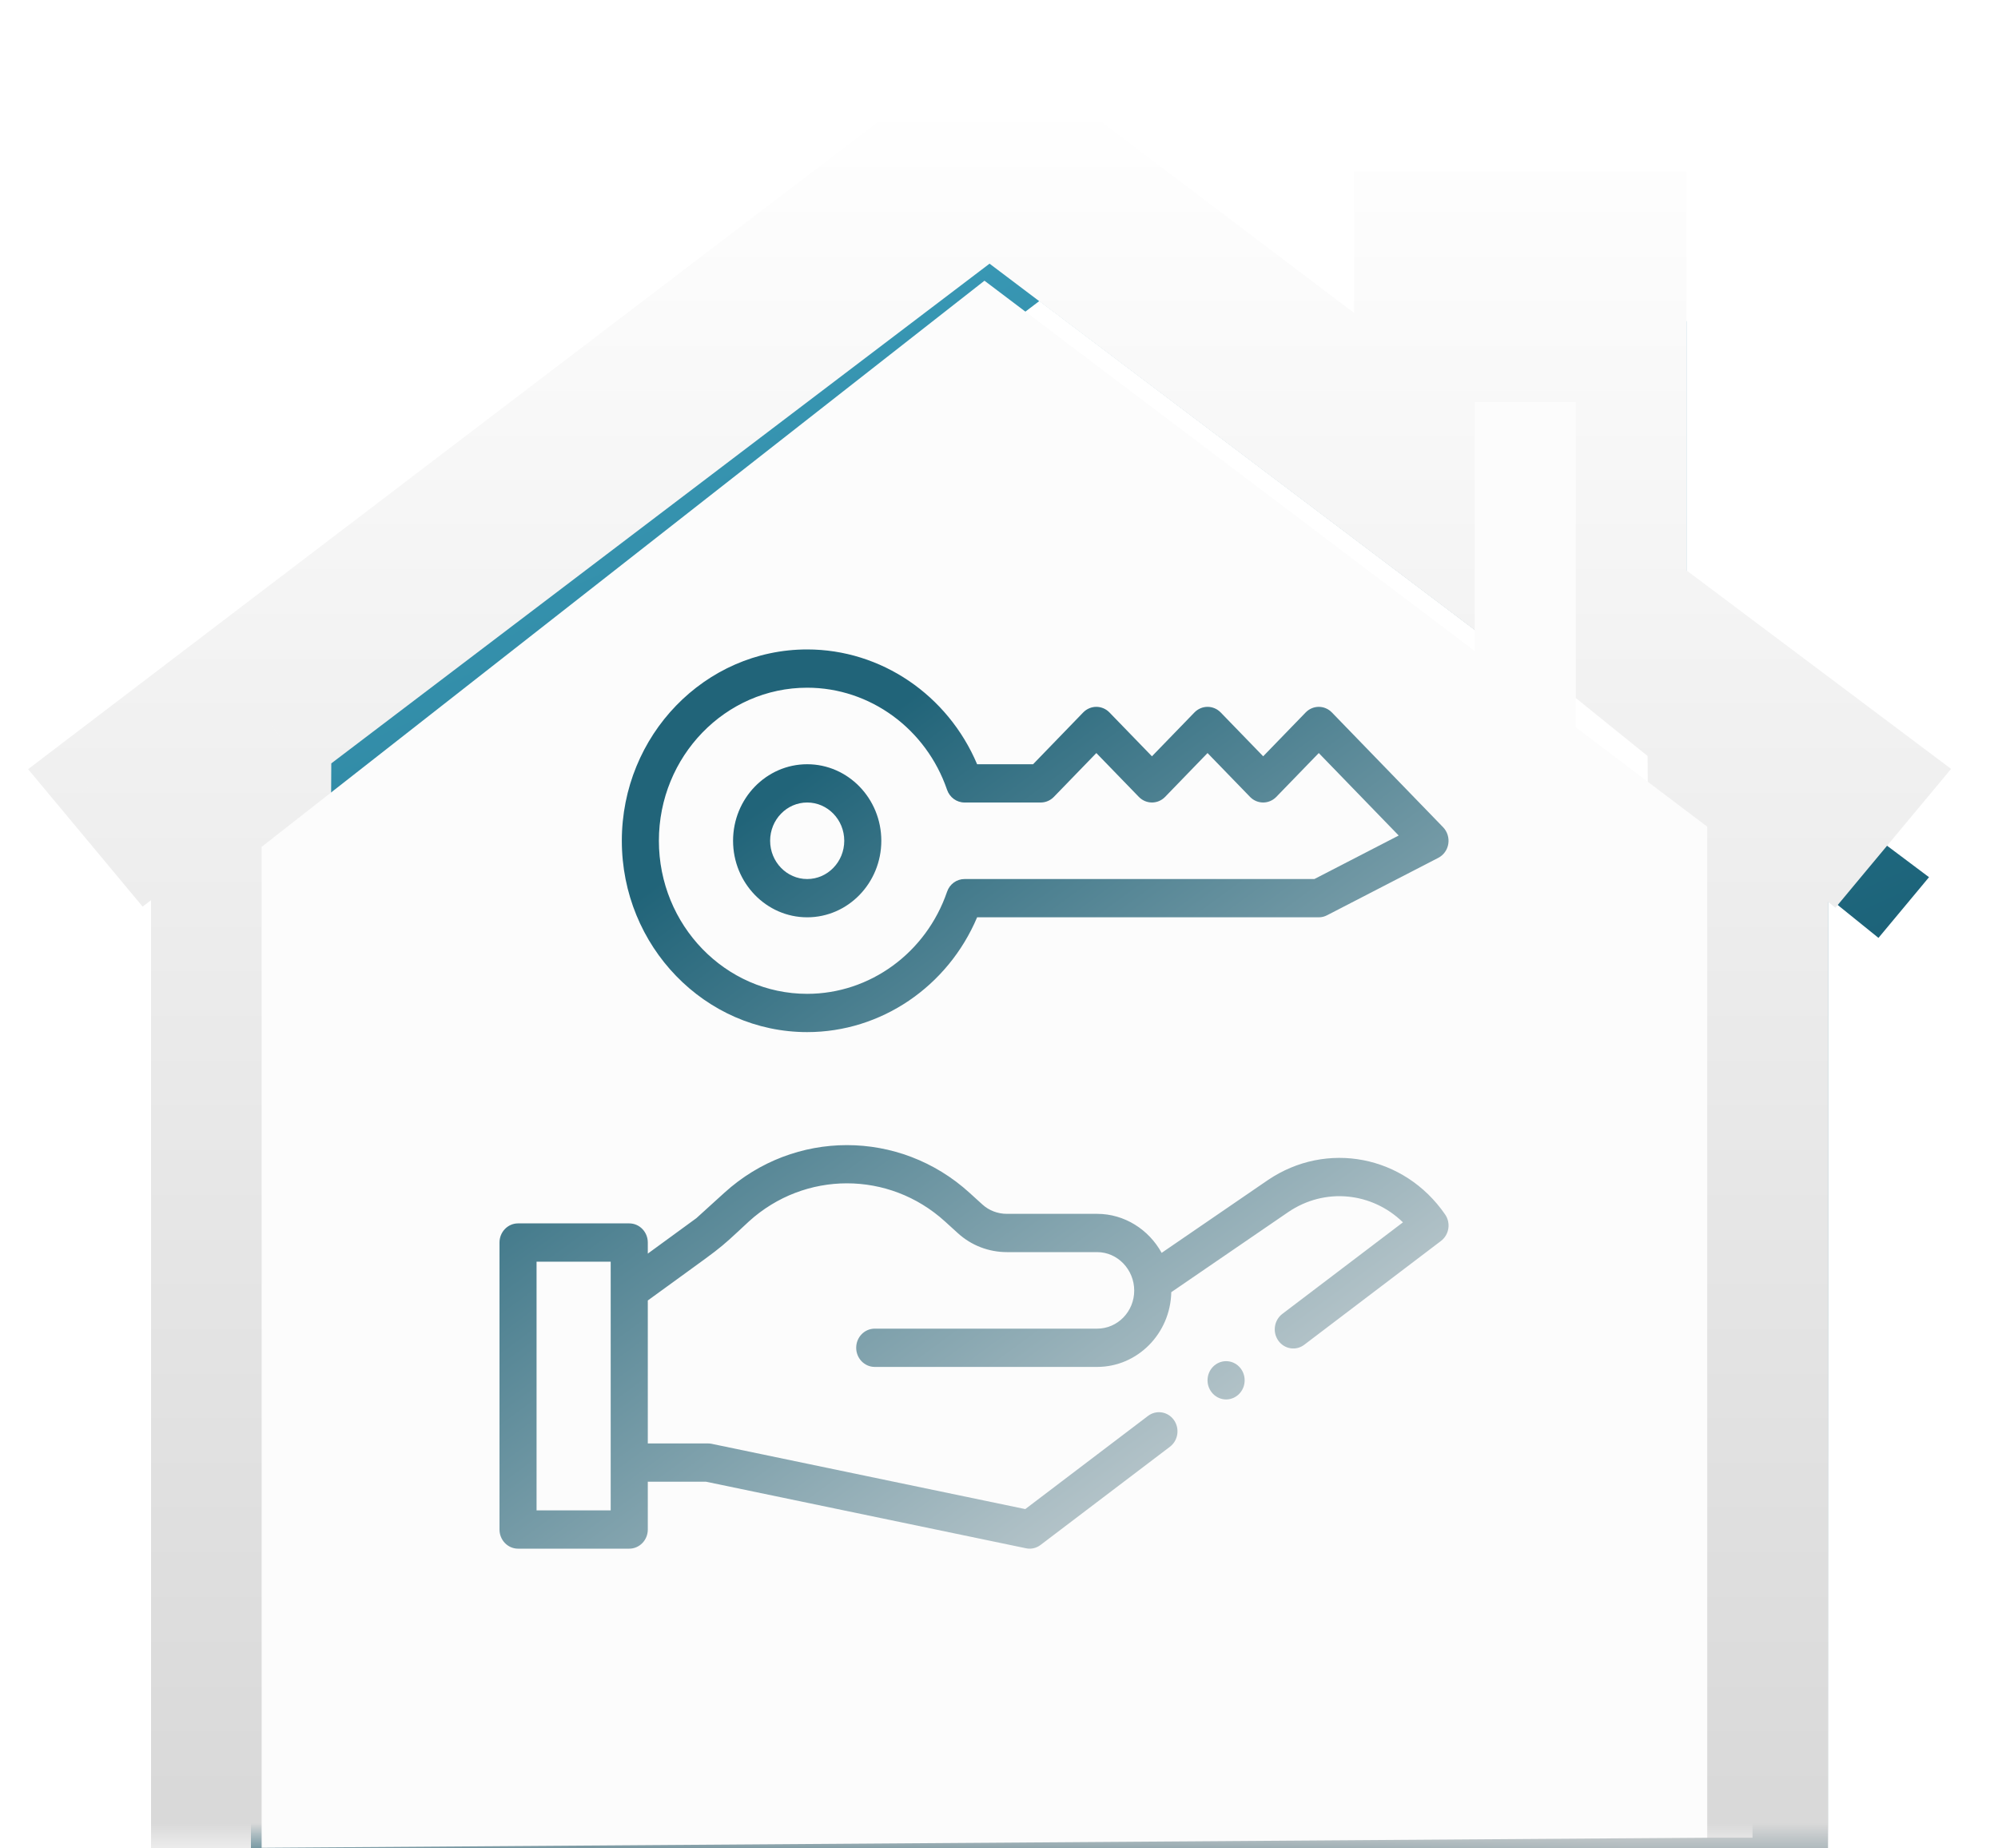 <svg width="40" height="37" viewBox="0 0 40 37" fill="none" xmlns="http://www.w3.org/2000/svg">
<mask id="path-1-outside-1" maskUnits="userSpaceOnUse" x="-0.381" y="0" width="40" height="37" fill="black">
<rect fill="white" x="-0.381" width="40" height="37"/>
<path fill-rule="evenodd" clip-rule="evenodd" d="M37.619 15.559L32.762 11.917V4.429H28.107V8.274L19.81 2L2 15.559L3.012 16.774L4.024 16.006V35.595L4.024 36L34.092 36L35.595 36V34.786V15.957L36.607 16.774L37.619 15.559ZM5.531 34.786L5.635 14.783L19.81 4.024L29.726 11.512V6.25H31.143L31.345 12.524L33.983 14.654L34.086 34.786H5.531Z"/>
</mask>
<g filter="url(#filter0_i)">
<path fill-rule="evenodd" clip-rule="evenodd" d="M37.619 15.559L32.762 11.917V4.429H28.107V8.274L19.81 2L2 15.559L3.012 16.774L4.024 16.006V35.595L4.024 36L34.092 36L35.595 36V34.786V15.957L36.607 16.774L37.619 15.559ZM5.531 34.786L5.635 14.783L19.81 4.024L29.726 11.512V6.25H31.143L31.345 12.524L33.983 14.654L34.086 34.786H5.531Z" fill="url(#paint0_linear)"/>
</g>
<path d="M32.762 11.917L32.162 12.717L31.762 12.417V11.917H32.762ZM37.619 15.559L38.219 14.759L39.061 15.391L38.387 16.2L37.619 15.559ZM32.762 4.429V3.429H33.762V4.429H32.762ZM28.107 4.429H27.107V3.429H28.107V4.429ZM28.107 8.274H29.107V10.284L27.504 9.071L28.107 8.274ZM19.81 2L19.204 1.204L19.808 0.745L20.413 1.202L19.81 2ZM2 15.559L1.232 16.2L0.563 15.397L1.394 14.764L2 15.559ZM3.012 16.774L3.617 17.57L2.855 18.148L2.244 17.414L3.012 16.774ZM4.024 16.006L3.419 15.209L5.024 13.991V16.006H4.024ZM4.024 35.595L3.024 35.595V35.595H4.024ZM4.024 36V37H3.024L3.024 36L4.024 36ZM34.092 36L34.092 37H34.092L34.092 36ZM35.595 36H36.595V37L35.595 37L35.595 36ZM35.595 15.957H34.595V13.863L36.224 15.178L35.595 15.957ZM36.607 16.774L37.375 17.414L36.745 18.171L35.979 17.552L36.607 16.774ZM5.531 34.786V35.786H4.526L4.531 34.781L5.531 34.786ZM5.635 14.783L4.635 14.777L4.638 14.284L5.031 13.986L5.635 14.783ZM19.81 4.024L19.205 3.227L19.808 2.77L20.412 3.226L19.81 4.024ZM29.726 11.512H30.726V13.52L29.124 12.31L29.726 11.512ZM29.726 6.25H28.726V5.25H29.726V6.25ZM31.143 6.25V5.25H32.111L32.142 6.218L31.143 6.25ZM31.345 12.524L30.717 13.302L30.361 13.014L30.346 12.556L31.345 12.524ZM33.983 14.654L34.611 13.876L34.98 14.175L34.983 14.649L33.983 14.654ZM34.086 34.786L35.086 34.781L35.091 35.786H34.086V34.786ZM33.362 11.117L38.219 14.759L37.019 16.36L32.162 12.717L33.362 11.117ZM33.762 4.429V11.917H31.762V4.429H33.762ZM28.107 3.429H32.762V5.429H28.107V3.429ZM27.107 8.274V4.429H29.107V8.274H27.107ZM20.413 1.202L28.71 7.476L27.504 9.071L19.206 2.798L20.413 1.202ZM1.394 14.764L19.204 1.204L20.415 2.796L2.606 16.355L1.394 14.764ZM2.244 17.414L1.232 16.2L2.768 14.919L3.78 16.134L2.244 17.414ZM4.628 16.802L3.617 17.57L2.407 15.977L3.419 15.209L4.628 16.802ZM5.024 16.006V35.595H3.024V16.006H5.024ZM3.024 36L3.024 35.595L5.024 35.595L5.024 36L3.024 36ZM34.092 37L4.024 37V35L34.092 35L34.092 37ZM35.595 37L34.092 37L34.092 35L35.595 35L35.595 37ZM36.595 34.786V36H34.595V34.786H36.595ZM36.595 15.957V34.786H34.595V15.957H36.595ZM35.979 17.552L34.967 16.734L36.224 15.178L37.236 15.996L35.979 17.552ZM38.387 16.2L37.375 17.414L35.839 16.134L36.851 14.919L38.387 16.2ZM4.531 34.781L4.635 14.777L6.635 14.788L6.531 34.791L4.531 34.781ZM20.414 4.82L6.24 15.579L5.031 13.986L19.205 3.227L20.414 4.82ZM29.124 12.31L19.207 4.822L20.412 3.226L30.329 10.714L29.124 12.31ZM30.726 6.25V11.512H28.726V6.25H30.726ZM31.143 7.25H29.726V5.25H31.143V7.25ZM30.346 12.556L30.143 6.282L32.142 6.218L32.345 12.492L30.346 12.556ZM33.355 15.432L30.717 13.302L31.974 11.746L34.611 13.876L33.355 15.432ZM33.086 34.791L32.983 14.659L34.983 14.649L35.086 34.781L33.086 34.791ZM5.531 33.786H34.086V35.786H5.531V33.786Z" fill="url(#paint1_linear)" mask="url(#path-1-outside-1)"/>
<g filter="url(#filter1_i)">
<path fill-rule="evenodd" clip-rule="evenodd" d="M5.238 14.952L19.709 3.619L29.524 11.032L29.524 6.048H31.548V12.56L34.179 14.548L34.179 34.786L5.238 34.988V14.952H5.238Z" fill="#FCFCFC"/>
</g>
<path d="M14.676 16.83C14.676 17.674 15.341 18.362 16.16 18.362C16.979 18.362 17.644 17.674 17.644 16.83C17.644 15.985 16.979 15.298 16.16 15.298C15.341 15.298 14.676 15.985 14.676 16.83ZM16.902 16.83C16.902 17.252 16.569 17.596 16.16 17.596C15.751 17.596 15.418 17.252 15.418 16.83C15.418 16.407 15.751 16.064 16.16 16.064C16.569 16.064 16.902 16.407 16.902 16.83Z" fill="url(#paint2_linear)"/>
<path d="M12.449 16.83C12.449 18.942 14.114 20.66 16.16 20.66C17.641 20.66 18.976 19.747 19.562 18.362H26.402C26.46 18.362 26.516 18.348 26.568 18.321L28.794 17.172C28.901 17.117 28.976 17.013 28.995 16.891C29.014 16.77 28.975 16.646 28.891 16.559L26.664 14.261C26.519 14.112 26.285 14.112 26.14 14.261L25.289 15.139L24.438 14.261C24.293 14.112 24.058 14.112 23.913 14.261L23.062 15.139L22.211 14.261C22.066 14.112 21.831 14.112 21.686 14.261L20.682 15.298H19.562C18.976 13.913 17.641 13 16.16 13C14.114 13 12.449 14.718 12.449 16.83ZM18.96 15.809C19.012 15.961 19.152 16.064 19.31 16.064H20.836C20.934 16.064 21.029 16.023 21.098 15.952L21.949 15.074L22.8 15.952C22.945 16.101 23.18 16.101 23.325 15.952L24.175 15.074L25.026 15.952C25.171 16.101 25.406 16.101 25.551 15.952L26.402 15.074L28.002 16.725L26.314 17.596H19.31C19.152 17.596 19.012 17.698 18.96 17.851C18.541 19.073 17.416 19.894 16.16 19.894C14.523 19.894 13.191 18.519 13.191 16.83C13.191 15.14 14.523 13.766 16.16 13.766C17.416 13.766 18.541 14.587 18.96 15.809Z" fill="url(#paint3_linear)"/>
<path d="M24.547 28.013C24.752 28.013 24.918 27.841 24.918 27.63C24.918 27.418 24.752 27.247 24.547 27.247C24.342 27.247 24.175 27.418 24.175 27.63C24.175 27.841 24.342 28.013 24.547 28.013Z" fill="url(#paint4_linear)"/>
<path d="M25.38 23.624L23.256 25.079C22.998 24.61 22.51 24.298 21.965 24.298H20.159C19.975 24.298 19.801 24.232 19.668 24.111L19.407 23.874C18.01 22.605 15.902 22.605 14.504 23.874L13.942 24.384L12.969 25.094V24.872C12.969 24.661 12.803 24.489 12.598 24.489H10.371C10.166 24.489 10 24.661 10 24.872V30.617C10 30.828 10.166 31 10.371 31H12.598C12.803 31 12.969 30.828 12.969 30.617V29.66H14.135L20.54 30.992C20.564 30.997 20.588 31 20.613 31C20.692 31 20.769 30.974 20.833 30.925L23.422 28.96C23.587 28.835 23.623 28.595 23.501 28.424C23.38 28.254 23.148 28.218 22.983 28.343L20.526 30.208L14.246 28.901C14.222 28.896 14.197 28.894 14.172 28.894H12.969V26.032C14.554 24.875 14.282 25.111 14.994 24.449C16.113 23.433 17.799 23.433 18.917 24.449L19.178 24.686C19.446 24.93 19.794 25.064 20.159 25.064H21.965C22.373 25.064 22.707 25.412 22.707 25.834C22.707 26.254 22.375 26.596 21.965 26.596H17.512C17.307 26.596 17.141 26.767 17.141 26.979C17.141 27.19 17.307 27.362 17.512 27.362H21.965C22.773 27.362 23.432 26.694 23.449 25.866L25.79 24.263C26.525 23.763 27.471 23.866 28.087 24.468L25.672 26.301C25.507 26.427 25.471 26.666 25.593 26.837C25.714 27.007 25.947 27.044 26.112 26.918L28.849 24.84C29.012 24.716 29.049 24.48 28.931 24.31C28.116 23.126 26.557 22.825 25.38 23.624ZM12.226 30.234H10.742V25.255H12.226V30.234Z" fill="url(#paint5_linear)"/>
<defs>
<filter id="filter0_i" x="0.563" y="0.745" width="39.498" height="38.255" filterUnits="userSpaceOnUse" color-interpolation-filters="sRGB">
<feFlood flood-opacity="0" result="BackgroundImageFix"/>
<feBlend mode="normal" in="SourceGraphic" in2="BackgroundImageFix" result="shape"/>
<feColorMatrix in="SourceAlpha" type="matrix" values="0 0 0 0 0 0 0 0 0 0 0 0 0 0 0 0 0 0 127 0" result="hardAlpha"/>
<feOffset dx="1" dy="2"/>
<feGaussianBlur stdDeviation="8"/>
<feComposite in2="hardAlpha" operator="arithmetic" k2="-1" k3="1"/>
<feColorMatrix type="matrix" values="0 0 0 0 0 0 0 0 0 0 0 0 0 0 0 0 0 0 0.25 0"/>
<feBlend mode="normal" in2="shape" result="effect1_innerShadow"/>
</filter>
<filter id="filter1_i" x="5.238" y="3.619" width="28.941" height="33.369" filterUnits="userSpaceOnUse" color-interpolation-filters="sRGB">
<feFlood flood-opacity="0" result="BackgroundImageFix"/>
<feBlend mode="normal" in="SourceGraphic" in2="BackgroundImageFix" result="shape"/>
<feColorMatrix in="SourceAlpha" type="matrix" values="0 0 0 0 0 0 0 0 0 0 0 0 0 0 0 0 0 0 127 0" result="hardAlpha"/>
<feOffset dy="2"/>
<feGaussianBlur stdDeviation="3.5"/>
<feComposite in2="hardAlpha" operator="arithmetic" k2="-1" k3="1"/>
<feColorMatrix type="matrix" values="0 0 0 0 0 0 0 0 0 0 0 0 0 0 0 0 0 0 0.25 0"/>
<feBlend mode="normal" in2="shape" result="effect1_innerShadow"/>
</filter>
<linearGradient id="paint0_linear" x1="19.81" y1="2" x2="34.179" y2="33.774" gradientUnits="userSpaceOnUse">
<stop stop-color="#3999B6"/>
<stop offset="0.755" stop-color="#145367"/>
<stop offset="1" stop-color="#879BA2"/>
</linearGradient>
<linearGradient id="paint1_linear" x1="19.81" y1="2" x2="19.81" y2="36" gradientUnits="userSpaceOnUse">
<stop stop-color="white"/>
<stop offset="1" stop-color="#D9D9D9"/>
</linearGradient>
<linearGradient id="paint2_linear" x1="17.5" y1="14.5" x2="28.5" y2="29.5" gradientUnits="userSpaceOnUse">
<stop stop-color="#216479"/>
<stop offset="1" stop-color="#D2D7D9"/>
</linearGradient>
<linearGradient id="paint3_linear" x1="17.5" y1="14.5" x2="28.5" y2="29.5" gradientUnits="userSpaceOnUse">
<stop stop-color="#216479"/>
<stop offset="1" stop-color="#D2D7D9"/>
</linearGradient>
<linearGradient id="paint4_linear" x1="17.5" y1="14.5" x2="28.5" y2="29.5" gradientUnits="userSpaceOnUse">
<stop stop-color="#216479"/>
<stop offset="1" stop-color="#D2D7D9"/>
</linearGradient>
<linearGradient id="paint5_linear" x1="17.5" y1="14.5" x2="28.5" y2="29.5" gradientUnits="userSpaceOnUse">
<stop stop-color="#216479"/>
<stop offset="1" stop-color="#D2D7D9"/>
</linearGradient>
</defs>
</svg>
